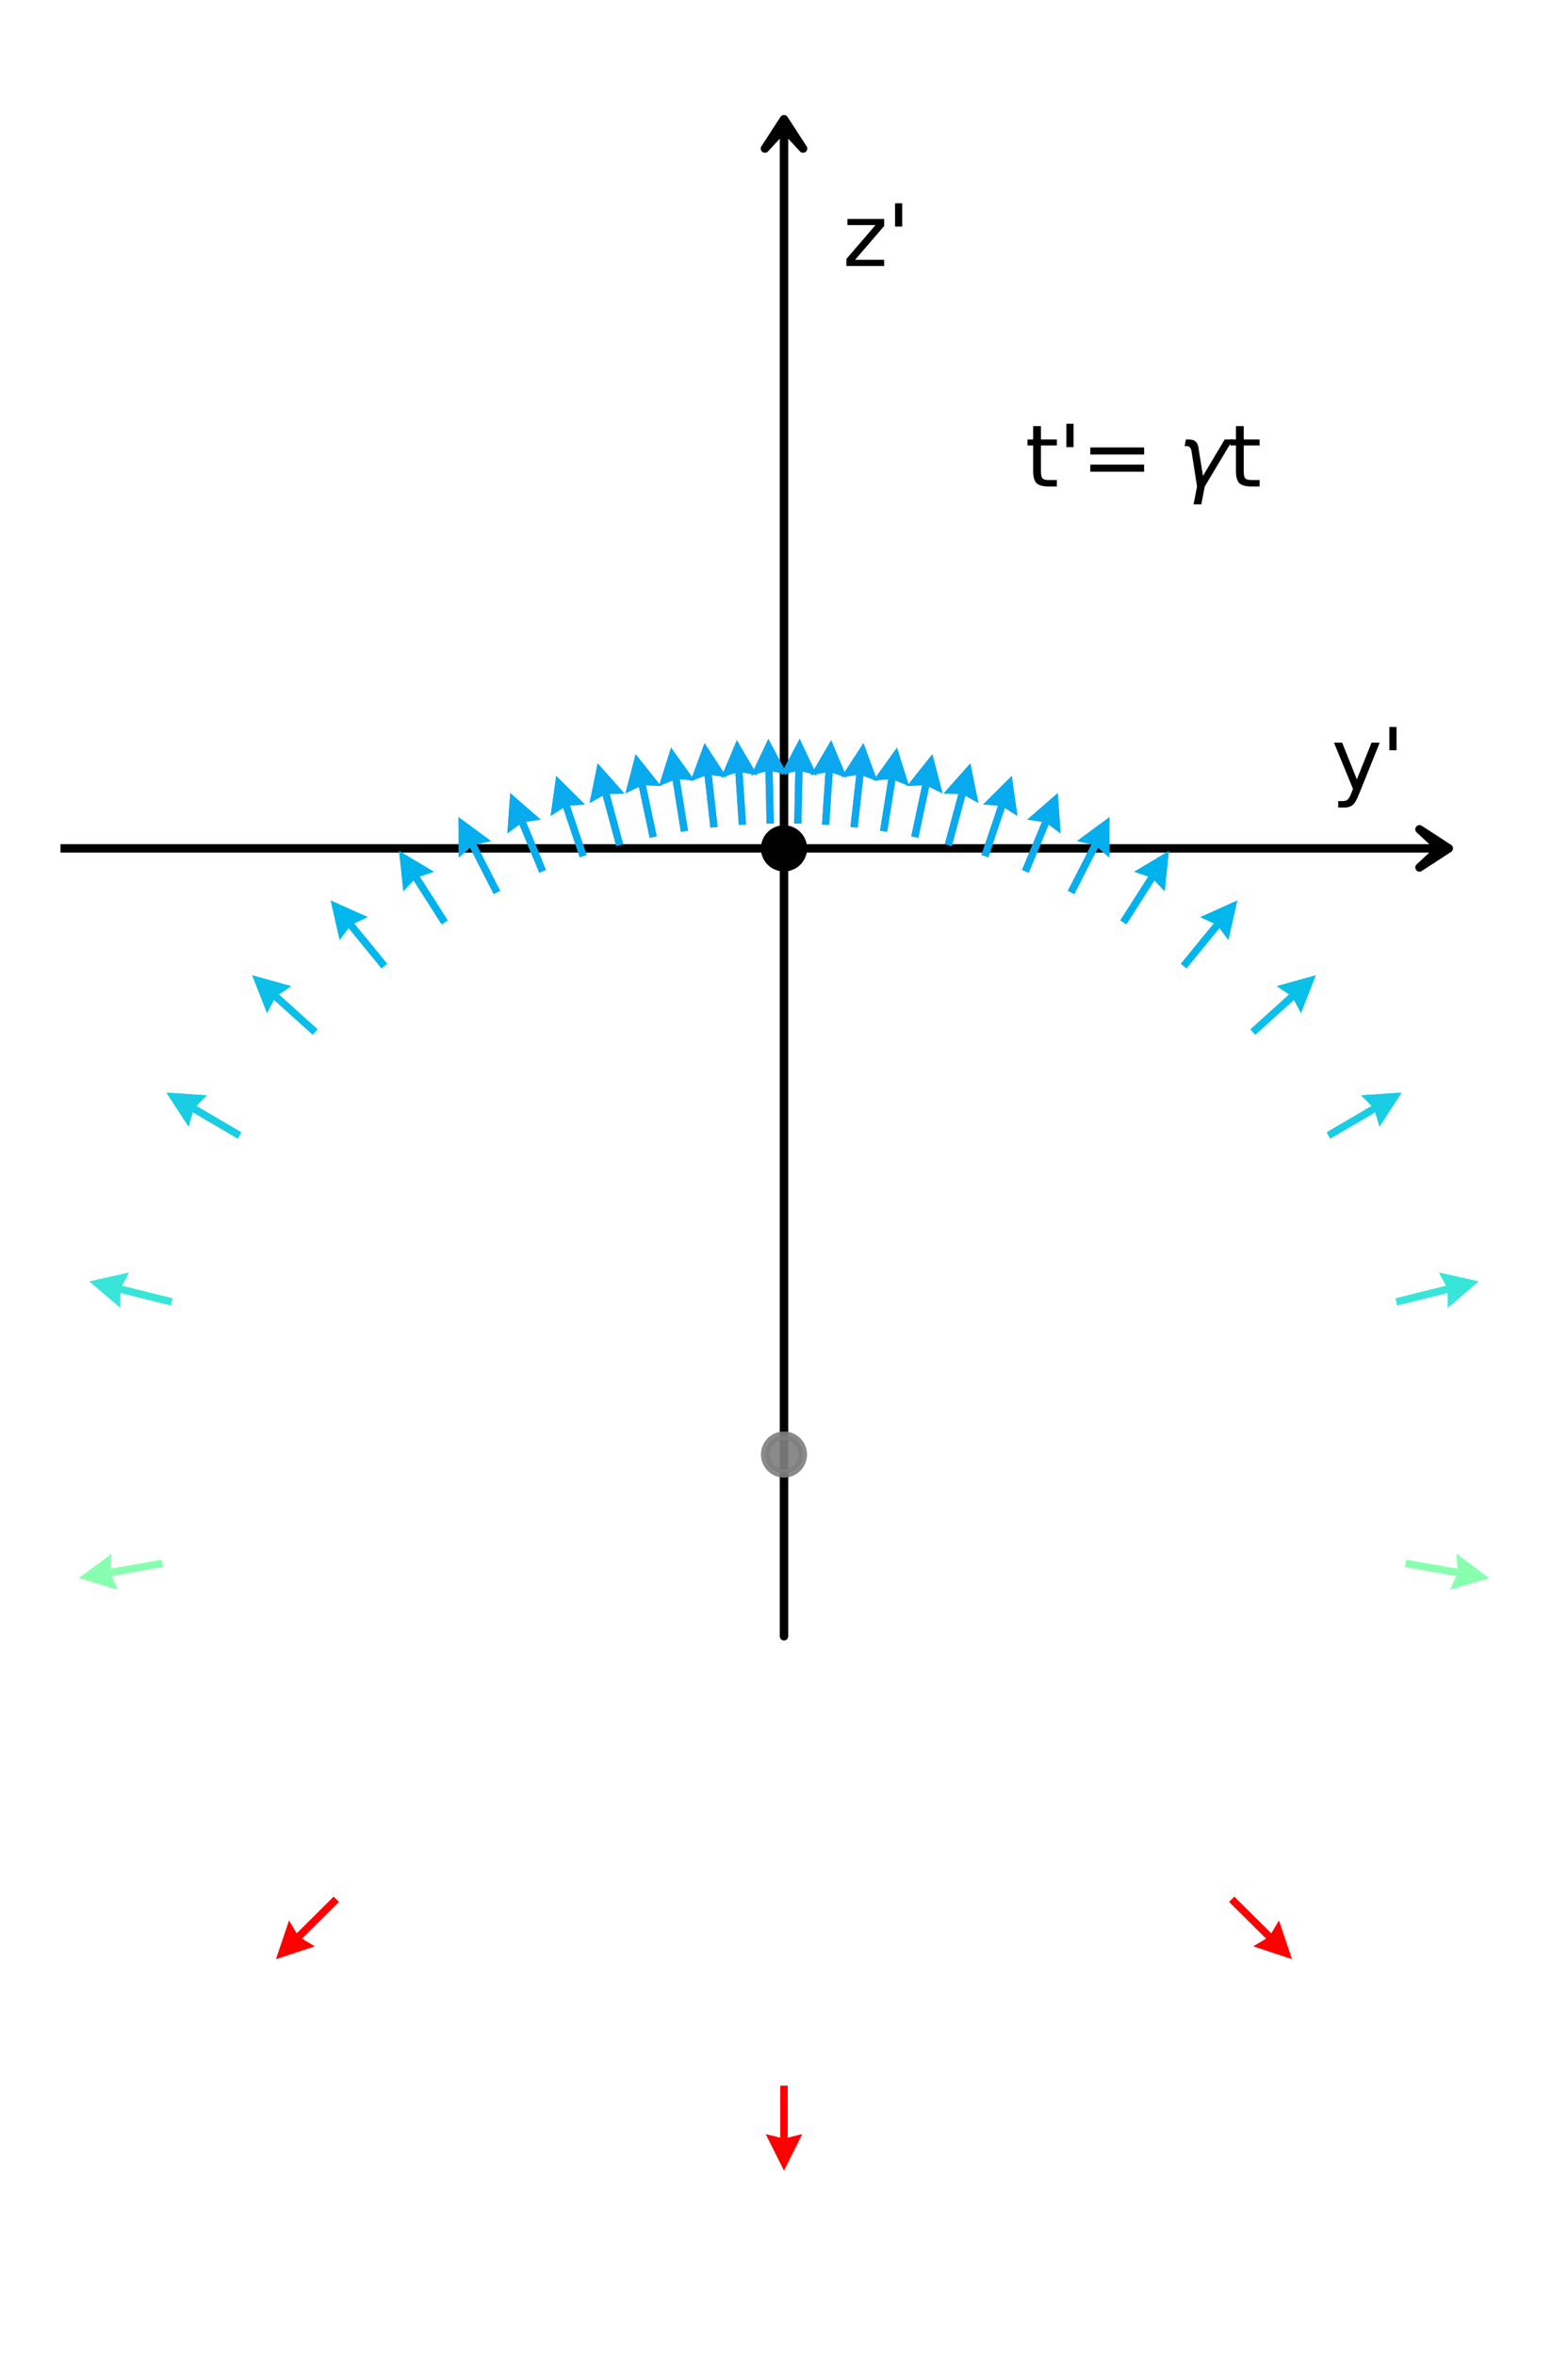 <svg xmlns="http://www.w3.org/2000/svg" xmlns:xlink="http://www.w3.org/1999/xlink" width="248.939" height="374.016" viewBox="0 0 186.704 280.512"><defs><style>*{stroke-linejoin:round;stroke-linecap:butt}</style></defs><g id="figure_1"><g id="axes_1"><path id="patch_1" d="m172.513 101.008-3.495 2.272 2.447-2.27H7.2v-.004h164.265l-2.447-2.27z" clip-path="url(#pdc6026d519)" style="fill:#1f77b4;stroke:#000;stroke-linejoin:miter"/><path id="patch_2" d="m93.352 14.19 2.272 3.496-2.27-2.447v179.577h-.004V15.239l-2.27 2.447z" clip-path="url(#pdc6026d519)" style="fill:#1f77b4;stroke:#000;stroke-linejoin:miter"/><g id="PathCollection_1"><defs><path id="mb99e7dc6dc" d="M0 2.236a2.236 2.236 0 1 0 0-4.472 2.236 2.236 0 0 0 0 4.472z" style="stroke:gray;stroke-opacity:.7"/></defs><g clip-path="url(#pdc6026d519)"><use xlink:href="#mb99e7dc6dc" x="93.352" y="173.178" style="fill:gray;fill-opacity:.7;stroke:gray;stroke-opacity:.7"/></g></g><g id="PathCollection_2"><defs><path id="m04231952a5" d="M0 2.236a2.236 2.236 0 1 0 0-4.472 2.236 2.236 0 0 0 0 4.472z" style="stroke:#000"/></defs><g clip-path="url(#pdc6026d519)"><use xlink:href="#m04231952a5" x="93.352" y="101.008" style="stroke:#000"/></g></g><g id="Quiver_1"><path d="m94.564 98.037.135-6.201-1.732.393 2.248-4.26 2.059 4.354-1.713-.468-.136 6.201z" clip-path="url(#pdc6026d519)" style="fill:#0ca7ef"/><path d="m97.874 98.164.41-6.19-1.748.317 2.433-4.157 1.865 4.44-1.691-.543-.409 6.19z" clip-path="url(#pdc6026d519)" style="fill:#0ca7ef"/><path d="m101.263 98.445.688-6.165-1.76.237 2.619-4.042 1.662 4.52-1.664-.619-.689 6.165z" clip-path="url(#pdc6026d519)" style="fill:#0ca7ef"/><path d="m104.786 98.903.979-6.126-1.77.154 2.807-3.914 1.447 4.593-1.633-.697-.98 6.126z" clip-path="url(#pdc6026d519)" style="fill:#09a9ee"/><path d="m108.507 99.572 1.285-6.069-1.775.064 3-3.767 1.214 4.66-1.596-.778-1.286 6.068zm3.993.936 1.615-5.99-1.775-.032 3.2-3.598.959 4.72-1.552-.865-1.615 5.99z" clip-path="url(#pdc6026d519)" style="fill:#09a9ee"/><path d="m116.86 101.799 1.973-5.88-1.77-.14 3.412-3.399.671 4.77-1.496-.958-1.974 5.881zm4.836 1.779 2.373-5.732-1.757-.26 3.637-3.157.343 4.804-1.427-1.057-2.373 5.731z" clip-path="url(#pdc6026d519)" style="fill:#08acee"/><path d="m127.152 106.058 2.822-5.525-1.73-.4 3.877-2.856-.041 4.816-1.339-1.168-2.822 5.525z" clip-path="url(#pdc6026d519)" style="fill:#06aeed"/><path d="m133.396 109.585 3.336-5.23-1.685-.563 4.132-2.474-.5 4.79-1.221-1.29-3.335 5.23z" clip-path="url(#pdc6026d519)" style="fill:#01b3ec"/><path d="m140.608 114.744 3.928-4.8-1.606-.758 4.394-1.97-1.06 4.698-1.061-1.425-3.929 4.8z" clip-path="url(#pdc6026d519)" style="fill:#02b7eb"/><path d="m148.892 122.553 4.608-4.153-1.473-.991 4.642-1.284-1.759 4.484-.833-1.569-4.608 4.153z" clip-path="url(#pdc6026d519)" style="fill:#0ac0e8"/><path d="m157.972 134.813 5.352-3.137-1.243-1.269 4.805-.32-2.627 4.037-.5-1.704-5.352 3.136z" clip-path="url(#pdc6026d519)" style="fill:#18cde4"/><path d="m166.166 154.583 6.019-1.5-.835-1.568 4.7 1.048-3.658 3.132.001-1.776-6.019 1.5z" clip-path="url(#pdc6026d519)" style="fill:#37e6d8"/><path d="m167.45 185.716 6.11 1.07-.127-1.772 3.871 2.865-4.614 1.379.721-1.623-6.11-1.07z" clip-path="url(#pdc6026d519)" style="fill:#88ffaf"/><path d="m146.976 225.829 4.402 4.371.908-1.526 1.539 4.564-4.574-1.508 1.52-.919-4.402-4.37zm-53.193 22.499v6.203l1.723-.43-2.154 4.307-2.154-4.308 1.723.431v-6.203zM40.335 226.44l-4.401 4.371 1.52.92-4.575 1.507 1.539-4.564.909 1.526 4.4-4.371z" clip-path="url(#pdc6026d519)" style="fill:red"/><path d="m19.403 186.565-6.11 1.07.721 1.623-4.614-1.379 3.871-2.865-.127 1.772 6.11-1.07z" clip-path="url(#pdc6026d519)" style="fill:#88ffaf"/><path d="m20.33 155.42-6.02-1.501.002 1.776-3.659-3.132 4.701-1.048-.835 1.568 6.02 1.5z" clip-path="url(#pdc6026d519)" style="fill:#37e6d8"/><path d="m28.297 135.556-5.352-3.136-.5 1.704-2.627-4.036 4.805.32-1.242 1.268 5.351 3.137z" clip-path="url(#pdc6026d519)" style="fill:#18cde4"/><path d="m37.236 123.193-4.609-4.153-.833 1.569-1.758-4.484 4.641 1.284-1.473.991 4.608 4.153z" clip-path="url(#pdc6026d519)" style="fill:#0ac0e8"/><path d="m45.43 115.29-3.929-4.8-1.06 1.424-1.061-4.698 4.395 1.97-1.607.758 3.928 4.8z" clip-path="url(#pdc6026d519)" style="fill:#02b7eb"/><path d="m52.582 110.048-3.336-5.23-1.221 1.29-.5-4.79 4.132 2.474-1.684.563 3.335 5.23z" clip-path="url(#pdc6026d519)" style="fill:#01b3ec"/><path d="m58.785 106.45-2.822-5.525-1.338 1.168-.042-4.816 3.878 2.856-1.73.4 2.821 5.525z" clip-path="url(#pdc6026d519)" style="fill:#06aeed"/><path d="m64.212 103.907-2.373-5.731-1.427 1.057.343-4.804 3.637 3.156-1.757.261 2.373 5.732zm4.816-1.834-1.974-5.88-1.496.956.67-4.769 3.413 3.398-1.77.14 1.974 5.88z" clip-path="url(#pdc6026d519)" style="fill:#08acee"/><path d="m73.372 100.732-1.615-5.989-1.552.865.958-4.72 3.201 3.598-1.775.033 1.615 5.99zm3.983-.982-1.286-6.068-1.596.778 1.214-4.66 3 3.767-1.775-.064 1.286 6.069z" clip-path="url(#pdc6026d519)" style="fill:#09a9ee"/><path d="m81.067 99.039-.978-6.126-1.634.697 1.447-4.593 2.807 3.914-1.77-.154.98 6.126z" clip-path="url(#pdc6026d519)" style="fill:#09a9ee"/><path d="m84.585 98.54-.689-6.164-1.664.62 1.662-4.52 2.619 4.041-1.76-.237.688 6.165z" clip-path="url(#pdc6026d519)" style="fill:#0ca7ef"/><path d="m87.97 98.22-.409-6.189-1.69.543 1.865-4.44 2.433 4.157-1.748-.317.409 6.19z" clip-path="url(#pdc6026d519)" style="fill:#0ca7ef"/><path d="m91.28 98.056-.137-6.201-1.713.468 2.06-4.354 2.247 4.26-1.732-.393.135 6.201z" clip-path="url(#pdc6026d519)" style="fill:#0ca7ef"/></g><g id="PathCollection_3" clip-path="url(#pdc6026d519)"><use xlink:href="#mb99e7dc6dc" x="93.352" y="173.178" style="fill:gray;fill-opacity:.7;stroke:gray;stroke-opacity:.7"/></g><g id="PathCollection_4" clip-path="url(#pdc6026d519)"><use xlink:href="#m04231952a5" x="93.352" y="101.008" style="stroke:#000"/></g><g id="Quiver_2"><path d="m94.564 98.037.135-6.201-1.732.393 2.248-4.26 2.059 4.354-1.713-.468-.136 6.201z" clip-path="url(#pdc6026d519)" style="fill:#0ca7ef"/><path d="m97.874 98.164.41-6.19-1.748.317 2.433-4.157 1.865 4.44-1.691-.543-.409 6.19z" clip-path="url(#pdc6026d519)" style="fill:#0ca7ef"/><path d="m101.263 98.445.688-6.165-1.76.237 2.619-4.042 1.662 4.52-1.664-.619-.689 6.165z" clip-path="url(#pdc6026d519)" style="fill:#0ca7ef"/><path d="m104.786 98.903.979-6.126-1.77.154 2.807-3.914 1.447 4.593-1.633-.697-.98 6.126z" clip-path="url(#pdc6026d519)" style="fill:#09a9ee"/><path d="m108.507 99.572 1.285-6.069-1.775.064 3-3.767 1.214 4.66-1.596-.778-1.286 6.068zm3.993.936 1.615-5.99-1.775-.032 3.2-3.598.959 4.72-1.552-.865-1.615 5.99z" clip-path="url(#pdc6026d519)" style="fill:#09a9ee"/><path d="m116.86 101.799 1.973-5.88-1.77-.14 3.412-3.399.671 4.77-1.496-.958-1.974 5.881zm4.836 1.779 2.373-5.732-1.757-.26 3.637-3.157.343 4.804-1.427-1.057-2.373 5.731z" clip-path="url(#pdc6026d519)" style="fill:#08acee"/><path d="m127.152 106.058 2.822-5.525-1.73-.4 3.877-2.856-.041 4.816-1.339-1.168-2.822 5.525z" clip-path="url(#pdc6026d519)" style="fill:#06aeed"/><path d="m133.396 109.585 3.336-5.23-1.685-.563 4.132-2.474-.5 4.79-1.221-1.29-3.335 5.23z" clip-path="url(#pdc6026d519)" style="fill:#01b3ec"/><path d="m140.608 114.744 3.928-4.8-1.606-.758 4.394-1.97-1.06 4.698-1.061-1.425-3.929 4.8z" clip-path="url(#pdc6026d519)" style="fill:#02b7eb"/><path d="m148.892 122.553 4.608-4.153-1.473-.991 4.642-1.284-1.759 4.484-.833-1.569-4.608 4.153z" clip-path="url(#pdc6026d519)" style="fill:#0ac0e8"/><path d="m157.972 134.813 5.352-3.137-1.243-1.269 4.805-.32-2.627 4.037-.5-1.704-5.352 3.136z" clip-path="url(#pdc6026d519)" style="fill:#18cde4"/><path d="m166.166 154.583 6.019-1.5-.835-1.568 4.7 1.048-3.658 3.132.001-1.776-6.019 1.5z" clip-path="url(#pdc6026d519)" style="fill:#37e6d8"/><path d="m167.45 185.716 6.11 1.07-.127-1.772 3.871 2.865-4.614 1.379.721-1.623-6.11-1.07z" clip-path="url(#pdc6026d519)" style="fill:#88ffaf"/><path d="m146.976 225.829 4.402 4.371.908-1.526 1.539 4.564-4.574-1.508 1.52-.919-4.402-4.37zm-53.193 22.499v6.203l1.723-.43-2.154 4.307-2.154-4.308 1.723.431v-6.203zM40.335 226.44l-4.401 4.371 1.52.92-4.575 1.507 1.539-4.564.909 1.526 4.4-4.371z" clip-path="url(#pdc6026d519)" style="fill:red"/><path d="m19.403 186.565-6.11 1.07.721 1.623-4.614-1.379 3.871-2.865-.127 1.772 6.11-1.07z" clip-path="url(#pdc6026d519)" style="fill:#88ffaf"/><path d="m20.33 155.42-6.02-1.501.002 1.776-3.659-3.132 4.701-1.048-.835 1.568 6.02 1.5z" clip-path="url(#pdc6026d519)" style="fill:#37e6d8"/><path d="m28.297 135.556-5.352-3.136-.5 1.704-2.627-4.036 4.805.32-1.242 1.268 5.351 3.137z" clip-path="url(#pdc6026d519)" style="fill:#18cde4"/><path d="m37.236 123.193-4.609-4.153-.833 1.569-1.758-4.484 4.641 1.284-1.473.991 4.608 4.153z" clip-path="url(#pdc6026d519)" style="fill:#0ac0e8"/><path d="m45.43 115.29-3.929-4.8-1.06 1.424-1.061-4.698 4.395 1.97-1.607.758 3.928 4.8z" clip-path="url(#pdc6026d519)" style="fill:#02b7eb"/><path d="m52.582 110.048-3.336-5.23-1.221 1.29-.5-4.79 4.132 2.474-1.684.563 3.335 5.23z" clip-path="url(#pdc6026d519)" style="fill:#01b3ec"/><path d="m58.785 106.45-2.822-5.525-1.338 1.168-.042-4.816 3.878 2.856-1.73.4 2.821 5.525z" clip-path="url(#pdc6026d519)" style="fill:#06aeed"/><path d="m64.212 103.907-2.373-5.731-1.427 1.057.343-4.804 3.637 3.156-1.757.261 2.373 5.732zm4.816-1.834-1.974-5.88-1.496.956.67-4.769 3.413 3.398-1.77.14 1.974 5.88z" clip-path="url(#pdc6026d519)" style="fill:#08acee"/><path d="m73.372 100.732-1.615-5.989-1.552.865.958-4.72 3.201 3.598-1.775.033 1.615 5.99zm3.983-.982-1.286-6.068-1.596.778 1.214-4.66 3 3.767-1.775-.064 1.286 6.069z" clip-path="url(#pdc6026d519)" style="fill:#09a9ee"/><path d="m81.067 99.039-.978-6.126-1.634.697 1.447-4.593 2.807 3.914-1.77-.154.98 6.126z" clip-path="url(#pdc6026d519)" style="fill:#09a9ee"/><path d="m84.585 98.54-.689-6.164-1.664.62 1.662-4.52 2.619 4.041-1.76-.237.688 6.165z" clip-path="url(#pdc6026d519)" style="fill:#0ca7ef"/><path d="m87.97 98.22-.409-6.189-1.69.543 1.865-4.44 2.433 4.157-1.748-.317.409 6.19z" clip-path="url(#pdc6026d519)" style="fill:#0ca7ef"/><path d="m91.28 98.056-.137-6.201-1.713.468 2.06-4.354 2.247 4.26-1.732-.393.135 6.201z" clip-path="url(#pdc6026d519)" style="fill:#0ca7ef"/></g><g id="text_1" transform="matrix(.1 0 0 -.1 158.532 94.017)"><defs><path id="DejaVuSans-79" d="M2059-325q-243-625-475-815-231-191-618-191H506v481h338q237 0 368 113 132 112 291 531l103 262L191 3500h609L1894 763l1094 2737h609z" transform="scale(.016)"/><path id="DejaVuSans-27" d="M1147 4666V2931H616v1735z" transform="scale(.016)"/></defs><use xlink:href="#DejaVuSans-79"/><use xlink:href="#DejaVuSans-27" x="59.18"/></g><g id="text_2" transform="matrix(.1 0 0 -.1 100.343 31.668)"><defs><path id="DejaVuSans-7a" d="M353 3500h2731v-525L922 459h2162V0H275v525l2163 2516H353z" transform="scale(.016)"/></defs><use xlink:href="#DejaVuSans-7a"/><use xlink:href="#DejaVuSans-27" x="52.49"/></g><g id="text_3" transform="matrix(.1 0 0 -.1 122.07 57.932)"><defs><path id="DejaVuSans-74" d="M1172 4494v-994h1184v-447H1172V1153q0-428 117-550t477-122h590V0h-590q-666 0-919 248-253 249-253 905v1900H172v447h422v994z" transform="scale(.016)"/><path id="DejaVuSans-3d" d="M678 2906h4006v-525H678zm0-1275h4006v-531H678z" transform="scale(.016)"/><path id="DejaVuSans-Oblique-3b3" d="m1491 2950 347-2162 1618 2712h610L1972 0l-259-1331h-575L1397 0 988 2613q-63 393-360 393H475l94 494h219q615 0 703-550" transform="scale(.016)"/></defs><use xlink:href="#DejaVuSans-74" transform="translate(0 .094)"/><use xlink:href="#DejaVuSans-27" transform="translate(39.209 .094)"/><use xlink:href="#DejaVuSans-3d" transform="translate(66.7 .094)"/><use xlink:href="#DejaVuSans-Oblique-3b3" transform="translate(182.275 .094)"/><use xlink:href="#DejaVuSans-74" transform="translate(241.455 .094)"/></g></g></g><defs><clipPath id="pdc6026d519"><path d="M7.2 7.2h172.304v266.112H7.2z"/></clipPath></defs></svg>